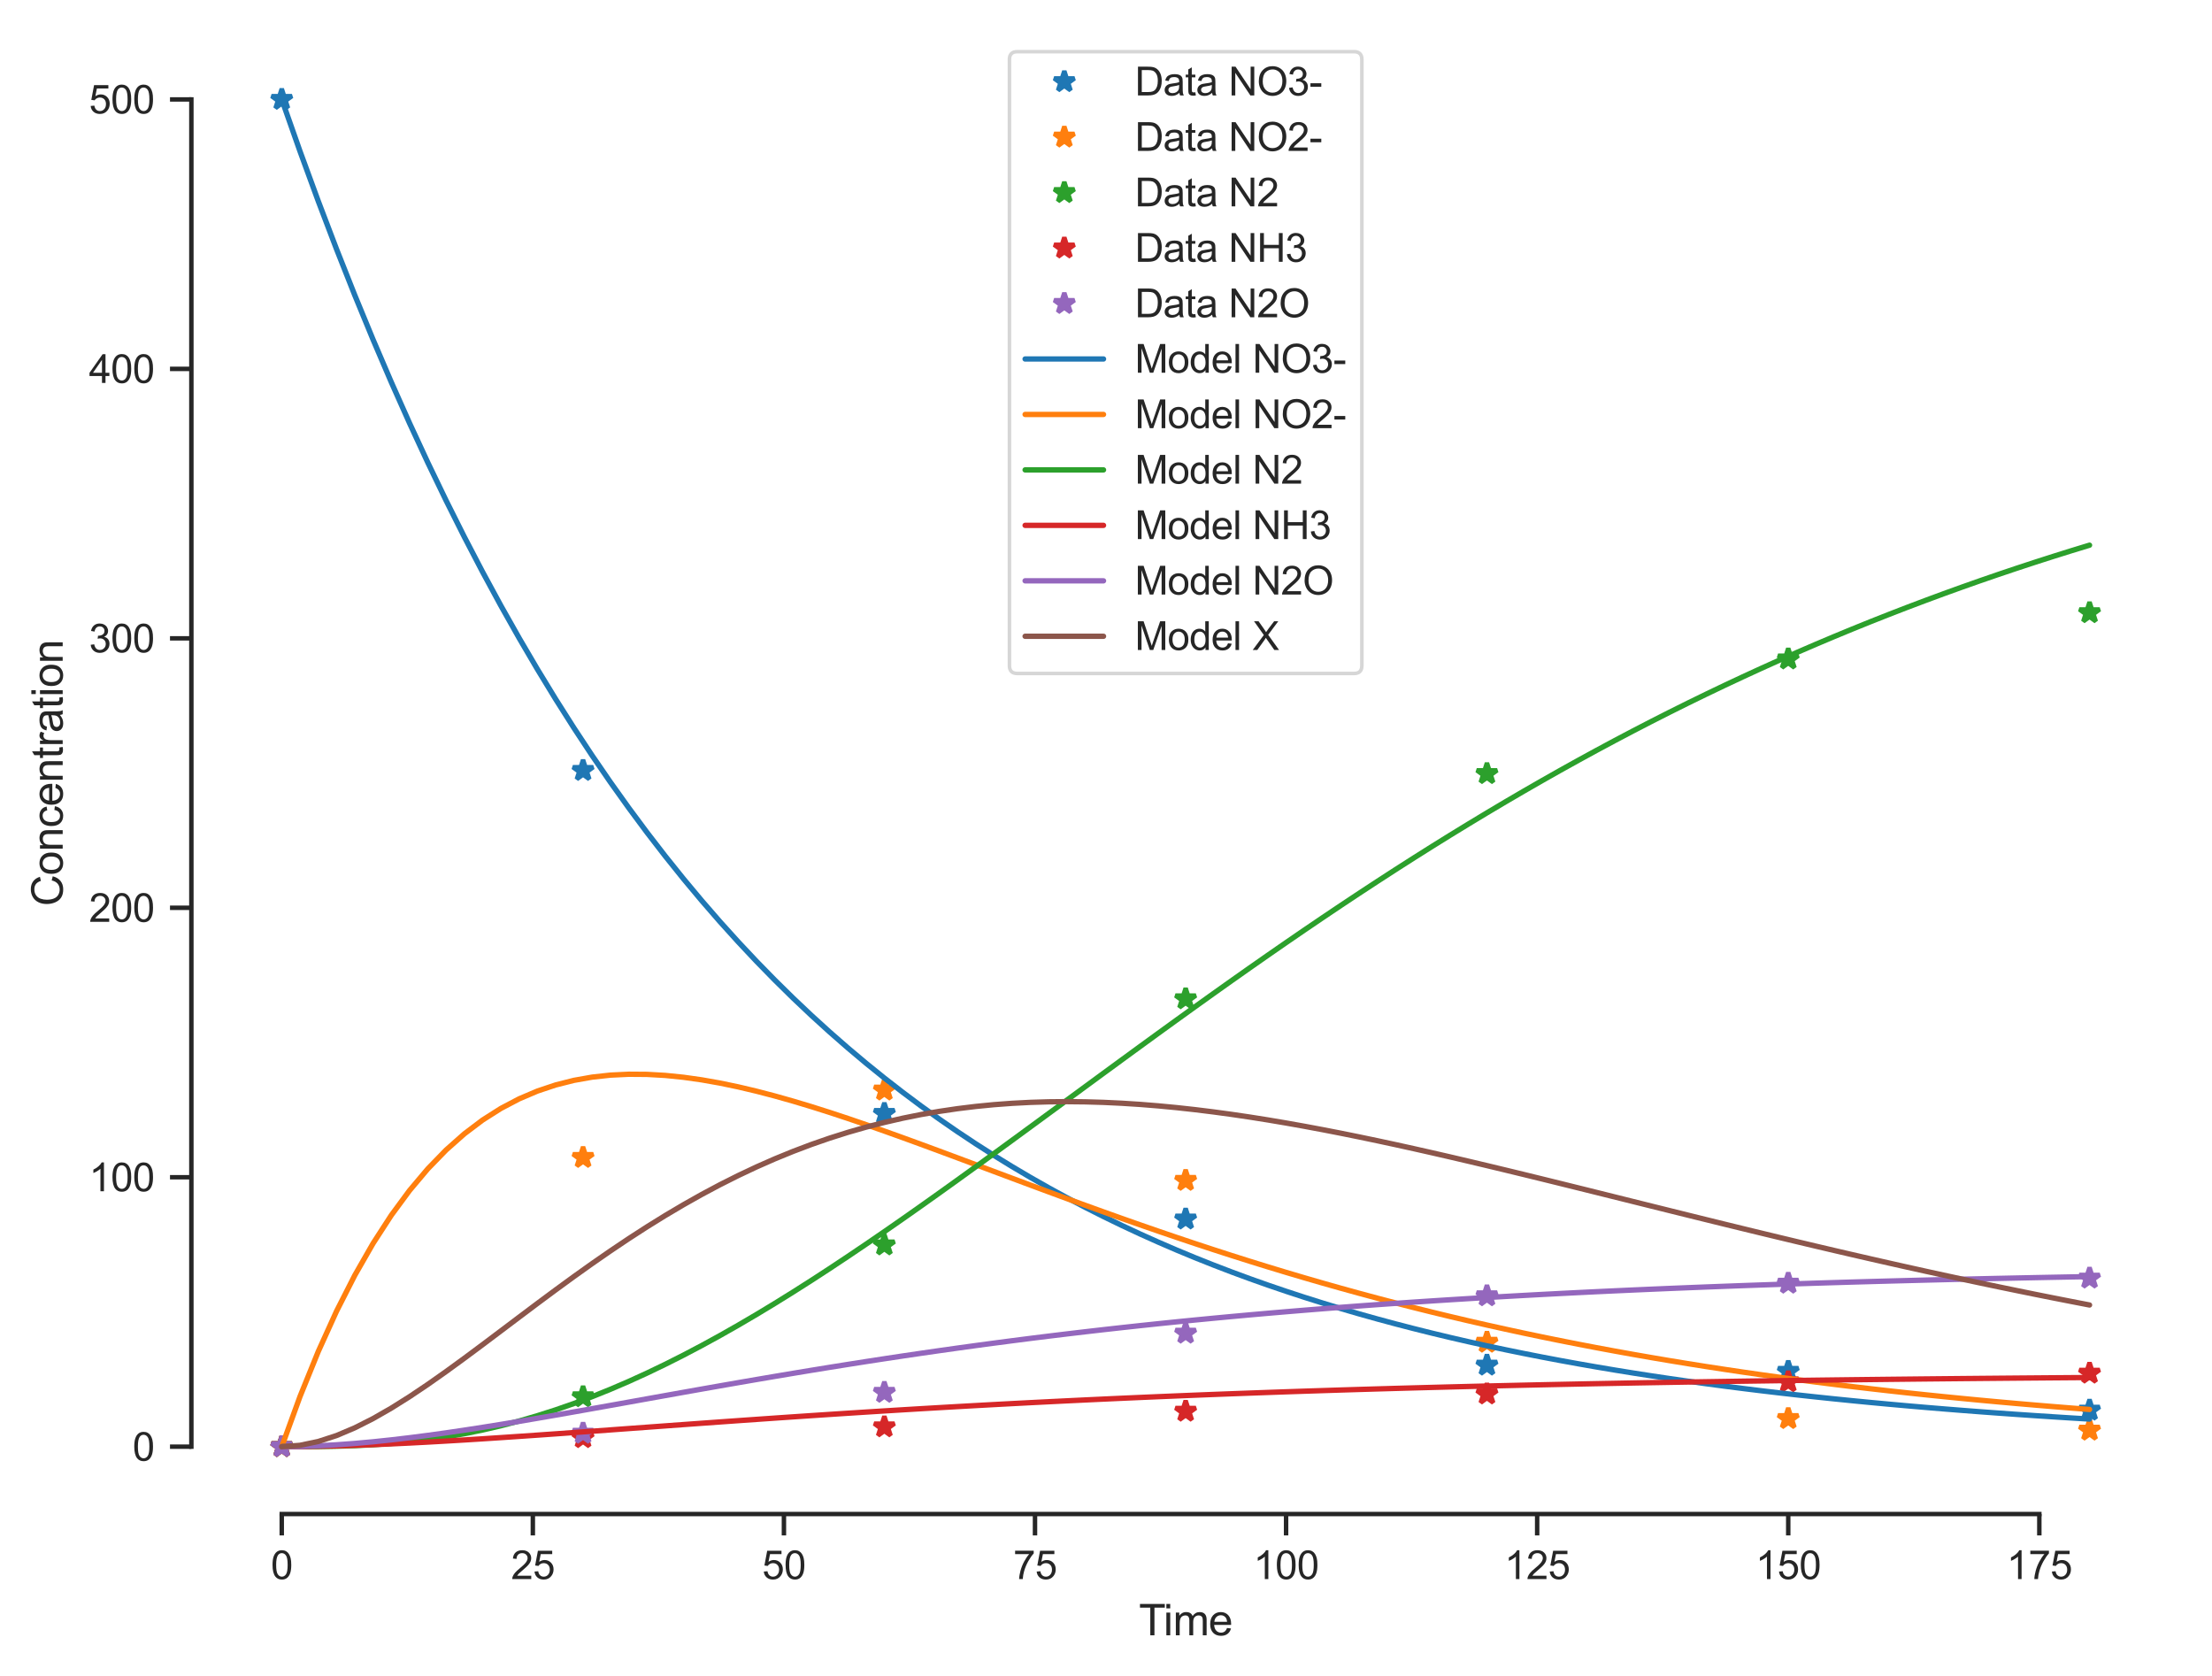 <?xml version="1.0" encoding="utf-8" standalone="no"?>
<!DOCTYPE svg PUBLIC "-//W3C//DTD SVG 1.1//EN"
  "http://www.w3.org/Graphics/SVG/1.1/DTD/svg11.dtd">
<svg xmlns:xlink="http://www.w3.org/1999/xlink" width="496.56pt" height="376.167pt" viewBox="0 0 496.56 376.167" xmlns="http://www.w3.org/2000/svg" version="1.1">
 <defs>
  <style type="text/css">*{stroke-linejoin: round; stroke-linecap: butt}</style>
 </defs>
 <g id="figure_1">
  <g id="patch_1">
   <path d="M 0 376.167 
L 496.56 376.167 
L 496.56 0 
L 0 0 
z
" style="fill: #ffffff"/>
  </g>
  <g id="axes_1">
   <g id="patch_2">
    <path d="M 42.96 339.84 
L 489.36 339.84 
L 489.36 7.2 
L 42.96 7.2 
z
" style="fill: #ffffff"/>
   </g>
   <g id="matplotlib.axis_1">
    <g id="xtick_1">
     <g id="line2d_1">
      <defs>
       <path id="m1822053952" d="M 0 0 
L 0 4.8 
" style="stroke: #262626"/>
      </defs>
      <g>
       <use xlink:href="#m1822053952" x="63.251" y="339.84" style="fill: #262626; stroke: #262626"/>
      </g>
     </g>
     <g id="text_1">
      <!-- 0 -->
      <g style="fill: #262626" transform="translate(60.804 354.439) scale(0.088 -0.088)">
       <defs>
        <path id="ArialMT-30" d="M 266 2259 
Q 266 3072 433 3567 
Q 600 4063 929 4331 
Q 1259 4600 1759 4600 
Q 2128 4600 2406 4451 
Q 2684 4303 2865 4023 
Q 3047 3744 3150 3342 
Q 3253 2941 3253 2259 
Q 3253 1453 3087 958 
Q 2922 463 2592 192 
Q 2263 -78 1759 -78 
Q 1097 -78 719 397 
Q 266 969 266 2259 
z
M 844 2259 
Q 844 1131 1108 757 
Q 1372 384 1759 384 
Q 2147 384 2411 759 
Q 2675 1134 2675 2259 
Q 2675 3391 2411 3762 
Q 2147 4134 1753 4134 
Q 1366 4134 1134 3806 
Q 844 3388 844 2259 
z
" transform="scale(0.016)"/>
       </defs>
       <use xlink:href="#ArialMT-30"/>
      </g>
     </g>
    </g>
    <g id="xtick_2">
     <g id="line2d_2">
      <g>
       <use xlink:href="#m1822053952" x="119.615" y="339.84" style="fill: #262626; stroke: #262626"/>
      </g>
     </g>
     <g id="text_2">
      <!-- 25 -->
      <g style="fill: #262626" transform="translate(114.721 354.439) scale(0.088 -0.088)">
       <defs>
        <path id="ArialMT-32" d="M 3222 541 
L 3222 0 
L 194 0 
Q 188 203 259 391 
Q 375 700 629 1000 
Q 884 1300 1366 1694 
Q 2113 2306 2375 2664 
Q 2638 3022 2638 3341 
Q 2638 3675 2398 3904 
Q 2159 4134 1775 4134 
Q 1369 4134 1125 3890 
Q 881 3647 878 3216 
L 300 3275 
Q 359 3922 746 4261 
Q 1134 4600 1788 4600 
Q 2447 4600 2831 4234 
Q 3216 3869 3216 3328 
Q 3216 3053 3103 2787 
Q 2991 2522 2730 2228 
Q 2469 1934 1863 1422 
Q 1356 997 1212 845 
Q 1069 694 975 541 
L 3222 541 
z
" transform="scale(0.016)"/>
        <path id="ArialMT-35" d="M 266 1200 
L 856 1250 
Q 922 819 1161 601 
Q 1400 384 1738 384 
Q 2144 384 2425 690 
Q 2706 997 2706 1503 
Q 2706 1984 2436 2262 
Q 2166 2541 1728 2541 
Q 1456 2541 1237 2417 
Q 1019 2294 894 2097 
L 366 2166 
L 809 4519 
L 3088 4519 
L 3088 3981 
L 1259 3981 
L 1013 2750 
Q 1425 3038 1878 3038 
Q 2478 3038 2890 2622 
Q 3303 2206 3303 1553 
Q 3303 931 2941 478 
Q 2500 -78 1738 -78 
Q 1113 -78 717 272 
Q 322 622 266 1200 
z
" transform="scale(0.016)"/>
       </defs>
       <use xlink:href="#ArialMT-32"/>
       <use xlink:href="#ArialMT-35" x="55.615"/>
      </g>
     </g>
    </g>
    <g id="xtick_3">
     <g id="line2d_3">
      <g>
       <use xlink:href="#m1822053952" x="175.979" y="339.84" style="fill: #262626; stroke: #262626"/>
      </g>
     </g>
     <g id="text_3">
      <!-- 50 -->
      <g style="fill: #262626" transform="translate(171.085 354.439) scale(0.088 -0.088)">
       <use xlink:href="#ArialMT-35"/>
       <use xlink:href="#ArialMT-30" x="55.615"/>
      </g>
     </g>
    </g>
    <g id="xtick_4">
     <g id="line2d_4">
      <g>
       <use xlink:href="#m1822053952" x="232.342" y="339.84" style="fill: #262626; stroke: #262626"/>
      </g>
     </g>
     <g id="text_4">
      <!-- 75 -->
      <g style="fill: #262626" transform="translate(227.449 354.439) scale(0.088 -0.088)">
       <defs>
        <path id="ArialMT-37" d="M 303 3981 
L 303 4522 
L 3269 4522 
L 3269 4084 
Q 2831 3619 2401 2847 
Q 1972 2075 1738 1259 
Q 1569 684 1522 0 
L 944 0 
Q 953 541 1156 1306 
Q 1359 2072 1739 2783 
Q 2119 3494 2547 3981 
L 303 3981 
z
" transform="scale(0.016)"/>
       </defs>
       <use xlink:href="#ArialMT-37"/>
       <use xlink:href="#ArialMT-35" x="55.615"/>
      </g>
     </g>
    </g>
    <g id="xtick_5">
     <g id="line2d_5">
      <g>
       <use xlink:href="#m1822053952" x="288.706" y="339.84" style="fill: #262626; stroke: #262626"/>
      </g>
     </g>
     <g id="text_5">
      <!-- 100 -->
      <g style="fill: #262626" transform="translate(281.365 354.439) scale(0.088 -0.088)">
       <defs>
        <path id="ArialMT-31" d="M 2384 0 
L 1822 0 
L 1822 3584 
Q 1619 3391 1289 3197 
Q 959 3003 697 2906 
L 697 3450 
Q 1169 3672 1522 3987 
Q 1875 4303 2022 4600 
L 2384 4600 
L 2384 0 
z
" transform="scale(0.016)"/>
       </defs>
       <use xlink:href="#ArialMT-31"/>
       <use xlink:href="#ArialMT-30" x="55.615"/>
       <use xlink:href="#ArialMT-30" x="111.23"/>
      </g>
     </g>
    </g>
    <g id="xtick_6">
     <g id="line2d_6">
      <g>
       <use xlink:href="#m1822053952" x="345.069" y="339.84" style="fill: #262626; stroke: #262626"/>
      </g>
     </g>
     <g id="text_6">
      <!-- 125 -->
      <g style="fill: #262626" transform="translate(337.729 354.439) scale(0.088 -0.088)">
       <use xlink:href="#ArialMT-31"/>
       <use xlink:href="#ArialMT-32" x="55.615"/>
       <use xlink:href="#ArialMT-35" x="111.23"/>
      </g>
     </g>
    </g>
    <g id="xtick_7">
     <g id="line2d_7">
      <g>
       <use xlink:href="#m1822053952" x="401.433" y="339.84" style="fill: #262626; stroke: #262626"/>
      </g>
     </g>
     <g id="text_7">
      <!-- 150 -->
      <g style="fill: #262626" transform="translate(394.093 354.439) scale(0.088 -0.088)">
       <use xlink:href="#ArialMT-31"/>
       <use xlink:href="#ArialMT-35" x="55.615"/>
       <use xlink:href="#ArialMT-30" x="111.23"/>
      </g>
     </g>
    </g>
    <g id="xtick_8">
     <g id="line2d_8">
      <g>
       <use xlink:href="#m1822053952" x="457.797" y="339.84" style="fill: #262626; stroke: #262626"/>
      </g>
     </g>
     <g id="text_8">
      <!-- 175 -->
      <g style="fill: #262626" transform="translate(450.456 354.439) scale(0.088 -0.088)">
       <use xlink:href="#ArialMT-31"/>
       <use xlink:href="#ArialMT-37" x="55.615"/>
       <use xlink:href="#ArialMT-35" x="111.23"/>
      </g>
     </g>
    </g>
    <g id="text_9">
     <!-- Time -->
     <g style="fill: #262626" transform="translate(255.675 367.059) scale(0.096 -0.096)">
      <defs>
       <path id="ArialMT-54" d="M 1659 0 
L 1659 4041 
L 150 4041 
L 150 4581 
L 3781 4581 
L 3781 4041 
L 2266 4041 
L 2266 0 
L 1659 0 
z
" transform="scale(0.016)"/>
       <path id="ArialMT-69" d="M 425 3934 
L 425 4581 
L 988 4581 
L 988 3934 
L 425 3934 
z
M 425 0 
L 425 3319 
L 988 3319 
L 988 0 
L 425 0 
z
" transform="scale(0.016)"/>
       <path id="ArialMT-6d" d="M 422 0 
L 422 3319 
L 925 3319 
L 925 2853 
Q 1081 3097 1340 3245 
Q 1600 3394 1931 3394 
Q 2300 3394 2536 3241 
Q 2772 3088 2869 2813 
Q 3263 3394 3894 3394 
Q 4388 3394 4653 3120 
Q 4919 2847 4919 2278 
L 4919 0 
L 4359 0 
L 4359 2091 
Q 4359 2428 4304 2576 
Q 4250 2725 4106 2815 
Q 3963 2906 3769 2906 
Q 3419 2906 3187 2673 
Q 2956 2441 2956 1928 
L 2956 0 
L 2394 0 
L 2394 2156 
Q 2394 2531 2256 2718 
Q 2119 2906 1806 2906 
Q 1569 2906 1367 2781 
Q 1166 2656 1075 2415 
Q 984 2175 984 1722 
L 984 0 
L 422 0 
z
" transform="scale(0.016)"/>
       <path id="ArialMT-65" d="M 2694 1069 
L 3275 997 
Q 3138 488 2766 206 
Q 2394 -75 1816 -75 
Q 1088 -75 661 373 
Q 234 822 234 1631 
Q 234 2469 665 2931 
Q 1097 3394 1784 3394 
Q 2450 3394 2872 2941 
Q 3294 2488 3294 1666 
Q 3294 1616 3291 1516 
L 816 1516 
Q 847 969 1125 678 
Q 1403 388 1819 388 
Q 2128 388 2347 550 
Q 2566 713 2694 1069 
z
M 847 1978 
L 2700 1978 
Q 2663 2397 2488 2606 
Q 2219 2931 1791 2931 
Q 1403 2931 1139 2672 
Q 875 2413 847 1978 
z
" transform="scale(0.016)"/>
      </defs>
      <use xlink:href="#ArialMT-54"/>
      <use xlink:href="#ArialMT-69" x="57.334"/>
      <use xlink:href="#ArialMT-6d" x="79.551"/>
      <use xlink:href="#ArialMT-65" x="162.852"/>
     </g>
    </g>
   </g>
   <g id="matplotlib.axis_2">
    <g id="ytick_1">
     <g id="line2d_9">
      <defs>
       <path id="m66665dffe7" d="M 0 0 
L -4.8 0 
" style="stroke: #262626"/>
      </defs>
      <g>
       <use xlink:href="#m66665dffe7" x="42.96" y="324.72" style="fill: #262626; stroke: #262626"/>
      </g>
     </g>
     <g id="text_10">
      <!-- 0 -->
      <g style="fill: #262626" transform="translate(29.767 327.869) scale(0.088 -0.088)">
       <use xlink:href="#ArialMT-30"/>
      </g>
     </g>
    </g>
    <g id="ytick_2">
     <g id="line2d_10">
      <g>
       <use xlink:href="#m66665dffe7" x="42.96" y="264.24" style="fill: #262626; stroke: #262626"/>
      </g>
     </g>
     <g id="text_11">
      <!-- 100 -->
      <g style="fill: #262626" transform="translate(19.98 267.389) scale(0.088 -0.088)">
       <use xlink:href="#ArialMT-31"/>
       <use xlink:href="#ArialMT-30" x="55.615"/>
       <use xlink:href="#ArialMT-30" x="111.23"/>
      </g>
     </g>
    </g>
    <g id="ytick_3">
     <g id="line2d_11">
      <g>
       <use xlink:href="#m66665dffe7" x="42.96" y="203.76" style="fill: #262626; stroke: #262626"/>
      </g>
     </g>
     <g id="text_12">
      <!-- 200 -->
      <g style="fill: #262626" transform="translate(19.98 206.909) scale(0.088 -0.088)">
       <use xlink:href="#ArialMT-32"/>
       <use xlink:href="#ArialMT-30" x="55.615"/>
       <use xlink:href="#ArialMT-30" x="111.23"/>
      </g>
     </g>
    </g>
    <g id="ytick_4">
     <g id="line2d_12">
      <g>
       <use xlink:href="#m66665dffe7" x="42.96" y="143.28" style="fill: #262626; stroke: #262626"/>
      </g>
     </g>
     <g id="text_13">
      <!-- 300 -->
      <g style="fill: #262626" transform="translate(19.98 146.429) scale(0.088 -0.088)">
       <defs>
        <path id="ArialMT-33" d="M 269 1209 
L 831 1284 
Q 928 806 1161 595 
Q 1394 384 1728 384 
Q 2125 384 2398 659 
Q 2672 934 2672 1341 
Q 2672 1728 2419 1979 
Q 2166 2231 1775 2231 
Q 1616 2231 1378 2169 
L 1441 2663 
Q 1497 2656 1531 2656 
Q 1891 2656 2178 2843 
Q 2466 3031 2466 3422 
Q 2466 3731 2256 3934 
Q 2047 4138 1716 4138 
Q 1388 4138 1169 3931 
Q 950 3725 888 3313 
L 325 3413 
Q 428 3978 793 4289 
Q 1159 4600 1703 4600 
Q 2078 4600 2393 4439 
Q 2709 4278 2876 4000 
Q 3044 3722 3044 3409 
Q 3044 3113 2884 2869 
Q 2725 2625 2413 2481 
Q 2819 2388 3044 2092 
Q 3269 1797 3269 1353 
Q 3269 753 2831 336 
Q 2394 -81 1725 -81 
Q 1122 -81 723 278 
Q 325 638 269 1209 
z
" transform="scale(0.016)"/>
       </defs>
       <use xlink:href="#ArialMT-33"/>
       <use xlink:href="#ArialMT-30" x="55.615"/>
       <use xlink:href="#ArialMT-30" x="111.23"/>
      </g>
     </g>
    </g>
    <g id="ytick_5">
     <g id="line2d_13">
      <g>
       <use xlink:href="#m66665dffe7" x="42.96" y="82.8" style="fill: #262626; stroke: #262626"/>
      </g>
     </g>
     <g id="text_14">
      <!-- 400 -->
      <g style="fill: #262626" transform="translate(19.98 85.949) scale(0.088 -0.088)">
       <defs>
        <path id="ArialMT-34" d="M 2069 0 
L 2069 1097 
L 81 1097 
L 81 1613 
L 2172 4581 
L 2631 4581 
L 2631 1613 
L 3250 1613 
L 3250 1097 
L 2631 1097 
L 2631 0 
L 2069 0 
z
M 2069 1613 
L 2069 3678 
L 634 1613 
L 2069 1613 
z
" transform="scale(0.016)"/>
       </defs>
       <use xlink:href="#ArialMT-34"/>
       <use xlink:href="#ArialMT-30" x="55.615"/>
       <use xlink:href="#ArialMT-30" x="111.23"/>
      </g>
     </g>
    </g>
    <g id="ytick_6">
     <g id="line2d_14">
      <g>
       <use xlink:href="#m66665dffe7" x="42.96" y="22.32" style="fill: #262626; stroke: #262626"/>
      </g>
     </g>
     <g id="text_15">
      <!-- 500 -->
      <g style="fill: #262626" transform="translate(19.98 25.469) scale(0.088 -0.088)">
       <use xlink:href="#ArialMT-35"/>
       <use xlink:href="#ArialMT-30" x="55.615"/>
       <use xlink:href="#ArialMT-30" x="111.23"/>
      </g>
     </g>
    </g>
    <g id="text_16">
     <!-- Concentration -->
     <g style="fill: #262626" transform="translate(14.072 203.403) rotate(-90) scale(0.096 -0.096)">
      <defs>
       <path id="ArialMT-43" d="M 3763 1606 
L 4369 1453 
Q 4178 706 3683 314 
Q 3188 -78 2472 -78 
Q 1731 -78 1267 223 
Q 803 525 561 1097 
Q 319 1669 319 2325 
Q 319 3041 592 3573 
Q 866 4106 1370 4382 
Q 1875 4659 2481 4659 
Q 3169 4659 3637 4309 
Q 4106 3959 4291 3325 
L 3694 3184 
Q 3534 3684 3231 3912 
Q 2928 4141 2469 4141 
Q 1941 4141 1586 3887 
Q 1231 3634 1087 3207 
Q 944 2781 944 2328 
Q 944 1744 1114 1308 
Q 1284 872 1643 656 
Q 2003 441 2422 441 
Q 2931 441 3284 734 
Q 3638 1028 3763 1606 
z
" transform="scale(0.016)"/>
       <path id="ArialMT-6f" d="M 213 1659 
Q 213 2581 725 3025 
Q 1153 3394 1769 3394 
Q 2453 3394 2887 2945 
Q 3322 2497 3322 1706 
Q 3322 1066 3130 698 
Q 2938 331 2570 128 
Q 2203 -75 1769 -75 
Q 1072 -75 642 372 
Q 213 819 213 1659 
z
M 791 1659 
Q 791 1022 1069 705 
Q 1347 388 1769 388 
Q 2188 388 2466 706 
Q 2744 1025 2744 1678 
Q 2744 2294 2464 2611 
Q 2184 2928 1769 2928 
Q 1347 2928 1069 2612 
Q 791 2297 791 1659 
z
" transform="scale(0.016)"/>
       <path id="ArialMT-6e" d="M 422 0 
L 422 3319 
L 928 3319 
L 928 2847 
Q 1294 3394 1984 3394 
Q 2284 3394 2536 3286 
Q 2788 3178 2913 3003 
Q 3038 2828 3088 2588 
Q 3119 2431 3119 2041 
L 3119 0 
L 2556 0 
L 2556 2019 
Q 2556 2363 2490 2533 
Q 2425 2703 2258 2804 
Q 2091 2906 1866 2906 
Q 1506 2906 1245 2678 
Q 984 2450 984 1813 
L 984 0 
L 422 0 
z
" transform="scale(0.016)"/>
       <path id="ArialMT-63" d="M 2588 1216 
L 3141 1144 
Q 3050 572 2676 248 
Q 2303 -75 1759 -75 
Q 1078 -75 664 370 
Q 250 816 250 1647 
Q 250 2184 428 2587 
Q 606 2991 970 3192 
Q 1334 3394 1763 3394 
Q 2303 3394 2647 3120 
Q 2991 2847 3088 2344 
L 2541 2259 
Q 2463 2594 2264 2762 
Q 2066 2931 1784 2931 
Q 1359 2931 1093 2626 
Q 828 2322 828 1663 
Q 828 994 1084 691 
Q 1341 388 1753 388 
Q 2084 388 2306 591 
Q 2528 794 2588 1216 
z
" transform="scale(0.016)"/>
       <path id="ArialMT-74" d="M 1650 503 
L 1731 6 
Q 1494 -44 1306 -44 
Q 1000 -44 831 53 
Q 663 150 594 308 
Q 525 466 525 972 
L 525 2881 
L 113 2881 
L 113 3319 
L 525 3319 
L 525 4141 
L 1084 4478 
L 1084 3319 
L 1650 3319 
L 1650 2881 
L 1084 2881 
L 1084 941 
Q 1084 700 1114 631 
Q 1144 563 1211 522 
Q 1278 481 1403 481 
Q 1497 481 1650 503 
z
" transform="scale(0.016)"/>
       <path id="ArialMT-72" d="M 416 0 
L 416 3319 
L 922 3319 
L 922 2816 
Q 1116 3169 1280 3281 
Q 1444 3394 1641 3394 
Q 1925 3394 2219 3213 
L 2025 2691 
Q 1819 2813 1613 2813 
Q 1428 2813 1281 2702 
Q 1134 2591 1072 2394 
Q 978 2094 978 1738 
L 978 0 
L 416 0 
z
" transform="scale(0.016)"/>
       <path id="ArialMT-61" d="M 2588 409 
Q 2275 144 1986 34 
Q 1697 -75 1366 -75 
Q 819 -75 525 192 
Q 231 459 231 875 
Q 231 1119 342 1320 
Q 453 1522 633 1644 
Q 813 1766 1038 1828 
Q 1203 1872 1538 1913 
Q 2219 1994 2541 2106 
Q 2544 2222 2544 2253 
Q 2544 2597 2384 2738 
Q 2169 2928 1744 2928 
Q 1347 2928 1158 2789 
Q 969 2650 878 2297 
L 328 2372 
Q 403 2725 575 2942 
Q 747 3159 1072 3276 
Q 1397 3394 1825 3394 
Q 2250 3394 2515 3294 
Q 2781 3194 2906 3042 
Q 3031 2891 3081 2659 
Q 3109 2516 3109 2141 
L 3109 1391 
Q 3109 606 3145 398 
Q 3181 191 3288 0 
L 2700 0 
Q 2613 175 2588 409 
z
M 2541 1666 
Q 2234 1541 1622 1453 
Q 1275 1403 1131 1340 
Q 988 1278 909 1158 
Q 831 1038 831 891 
Q 831 666 1001 516 
Q 1172 366 1500 366 
Q 1825 366 2078 508 
Q 2331 650 2450 897 
Q 2541 1088 2541 1459 
L 2541 1666 
z
" transform="scale(0.016)"/>
      </defs>
      <use xlink:href="#ArialMT-43"/>
      <use xlink:href="#ArialMT-6f" x="72.217"/>
      <use xlink:href="#ArialMT-6e" x="127.832"/>
      <use xlink:href="#ArialMT-63" x="183.447"/>
      <use xlink:href="#ArialMT-65" x="233.447"/>
      <use xlink:href="#ArialMT-6e" x="289.062"/>
      <use xlink:href="#ArialMT-74" x="344.678"/>
      <use xlink:href="#ArialMT-72" x="372.461"/>
      <use xlink:href="#ArialMT-61" x="405.762"/>
      <use xlink:href="#ArialMT-74" x="461.377"/>
      <use xlink:href="#ArialMT-69" x="489.16"/>
      <use xlink:href="#ArialMT-6f" x="511.377"/>
      <use xlink:href="#ArialMT-6e" x="566.992"/>
     </g>
    </g>
   </g>
   <g id="line2d_15">
    <defs>
     <path id="m6e5e89b5e1" d="M 0 -2.4 
L -0.539 -0.742 
L -2.283 -0.742 
L -0.872 0.283 
L -1.411 1.942 
L -0 0.917 
L 1.411 1.942 
L 0.872 0.283 
L 2.283 -0.742 
L 0.539 -0.742 
z
" style="stroke: #1f77b4; stroke-linejoin: bevel"/>
    </defs>
    <g clip-path="url(#p80d7da6c2f)">
     <use xlink:href="#m6e5e89b5e1" x="63.251" y="22.32" style="fill: #1f77b4; stroke: #1f77b4; stroke-linejoin: bevel"/>
     <use xlink:href="#m6e5e89b5e1" x="130.888" y="172.945" style="fill: #1f77b4; stroke: #1f77b4; stroke-linejoin: bevel"/>
     <use xlink:href="#m6e5e89b5e1" x="198.524" y="249.93" style="fill: #1f77b4; stroke: #1f77b4; stroke-linejoin: bevel"/>
     <use xlink:href="#m6e5e89b5e1" x="266.16" y="273.633" style="fill: #1f77b4; stroke: #1f77b4; stroke-linejoin: bevel"/>
     <use xlink:href="#m6e5e89b5e1" x="333.797" y="306.431" style="fill: #1f77b4; stroke: #1f77b4; stroke-linejoin: bevel"/>
     <use xlink:href="#m6e5e89b5e1" x="401.433" y="307.822" style="fill: #1f77b4; stroke: #1f77b4; stroke-linejoin: bevel"/>
     <use xlink:href="#m6e5e89b5e1" x="469.069" y="316.531" style="fill: #1f77b4; stroke: #1f77b4; stroke-linejoin: bevel"/>
    </g>
   </g>
   <g id="line2d_16">
    <defs>
     <path id="m2d96358856" d="M 0 -2.4 
L -0.539 -0.742 
L -2.283 -0.742 
L -0.872 0.283 
L -1.411 1.942 
L -0 0.917 
L 1.411 1.942 
L 0.872 0.283 
L 2.283 -0.742 
L 0.539 -0.742 
z
" style="stroke: #ff7f0e; stroke-linejoin: bevel"/>
    </defs>
    <g clip-path="url(#p80d7da6c2f)">
     <use xlink:href="#m2d96358856" x="63.251" y="324.72" style="fill: #ff7f0e; stroke: #ff7f0e; stroke-linejoin: bevel"/>
     <use xlink:href="#m2d96358856" x="130.888" y="259.813" style="fill: #ff7f0e; stroke: #ff7f0e; stroke-linejoin: bevel"/>
     <use xlink:href="#m2d96358856" x="198.524" y="244.687" style="fill: #ff7f0e; stroke: #ff7f0e; stroke-linejoin: bevel"/>
     <use xlink:href="#m2d96358856" x="266.16" y="264.96" style="fill: #ff7f0e; stroke: #ff7f0e; stroke-linejoin: bevel"/>
     <use xlink:href="#m2d96358856" x="333.797" y="301.29" style="fill: #ff7f0e; stroke: #ff7f0e; stroke-linejoin: bevel"/>
     <use xlink:href="#m2d96358856" x="401.433" y="318.418" style="fill: #ff7f0e; stroke: #ff7f0e; stroke-linejoin: bevel"/>
     <use xlink:href="#m2d96358856" x="469.069" y="321.025" style="fill: #ff7f0e; stroke: #ff7f0e; stroke-linejoin: bevel"/>
    </g>
   </g>
   <g id="line2d_17">
    <defs>
     <path id="m1c4b637f2a" d="M 0 -2.4 
L -0.539 -0.742 
L -2.283 -0.742 
L -0.872 0.283 
L -1.411 1.942 
L -0 0.917 
L 1.411 1.942 
L 0.872 0.283 
L 2.283 -0.742 
L 0.539 -0.742 
z
" style="stroke: #2ca02c; stroke-linejoin: bevel"/>
    </defs>
    <g clip-path="url(#p80d7da6c2f)">
     <use xlink:href="#m1c4b637f2a" x="63.251" y="324.72" style="fill: #2ca02c; stroke: #2ca02c; stroke-linejoin: bevel"/>
     <use xlink:href="#m1c4b637f2a" x="130.888" y="313.525" style="fill: #2ca02c; stroke: #2ca02c; stroke-linejoin: bevel"/>
     <use xlink:href="#m1c4b637f2a" x="198.524" y="279.451" style="fill: #2ca02c; stroke: #2ca02c; stroke-linejoin: bevel"/>
     <use xlink:href="#m1c4b637f2a" x="266.16" y="224.208" style="fill: #2ca02c; stroke: #2ca02c; stroke-linejoin: bevel"/>
     <use xlink:href="#m1c4b637f2a" x="333.797" y="173.653" style="fill: #2ca02c; stroke: #2ca02c; stroke-linejoin: bevel"/>
     <use xlink:href="#m1c4b637f2a" x="401.433" y="147.925" style="fill: #2ca02c; stroke: #2ca02c; stroke-linejoin: bevel"/>
     <use xlink:href="#m1c4b637f2a" x="469.069" y="137.534" style="fill: #2ca02c; stroke: #2ca02c; stroke-linejoin: bevel"/>
    </g>
   </g>
   <g id="line2d_18">
    <defs>
     <path id="m505d22b099" d="M 0 -2.4 
L -0.539 -0.742 
L -2.283 -0.742 
L -0.872 0.283 
L -1.411 1.942 
L -0 0.917 
L 1.411 1.942 
L 0.872 0.283 
L 2.283 -0.742 
L 0.539 -0.742 
z
" style="stroke: #d62728; stroke-linejoin: bevel"/>
    </defs>
    <g clip-path="url(#p80d7da6c2f)">
     <use xlink:href="#m505d22b099" x="63.251" y="324.72" style="fill: #d62728; stroke: #d62728; stroke-linejoin: bevel"/>
     <use xlink:href="#m505d22b099" x="130.888" y="322.706" style="fill: #d62728; stroke: #d62728; stroke-linejoin: bevel"/>
     <use xlink:href="#m505d22b099" x="198.524" y="320.281" style="fill: #d62728; stroke: #d62728; stroke-linejoin: bevel"/>
     <use xlink:href="#m505d22b099" x="266.16" y="316.773" style="fill: #d62728; stroke: #d62728; stroke-linejoin: bevel"/>
     <use xlink:href="#m505d22b099" x="333.797" y="312.902" style="fill: #d62728; stroke: #d62728; stroke-linejoin: bevel"/>
     <use xlink:href="#m505d22b099" x="401.433" y="310.162" style="fill: #d62728; stroke: #d62728; stroke-linejoin: bevel"/>
     <use xlink:href="#m505d22b099" x="469.069" y="308.233" style="fill: #d62728; stroke: #d62728; stroke-linejoin: bevel"/>
    </g>
   </g>
   <g id="line2d_19">
    <defs>
     <path id="m16a6261b0a" d="M 0 -2.4 
L -0.539 -0.742 
L -2.283 -0.742 
L -0.872 0.283 
L -1.411 1.942 
L -0 0.917 
L 1.411 1.942 
L 0.872 0.283 
L 2.283 -0.742 
L 0.539 -0.742 
z
" style="stroke: #9467bd; stroke-linejoin: bevel"/>
    </defs>
    <g clip-path="url(#p80d7da6c2f)">
     <use xlink:href="#m16a6261b0a" x="63.251" y="324.72" style="fill: #9467bd; stroke: #9467bd; stroke-linejoin: bevel"/>
     <use xlink:href="#m16a6261b0a" x="130.888" y="321.708" style="fill: #9467bd; stroke: #9467bd; stroke-linejoin: bevel"/>
     <use xlink:href="#m16a6261b0a" x="198.524" y="312.539" style="fill: #9467bd; stroke: #9467bd; stroke-linejoin: bevel"/>
     <use xlink:href="#m16a6261b0a" x="266.16" y="299.258" style="fill: #9467bd; stroke: #9467bd; stroke-linejoin: bevel"/>
     <use xlink:href="#m16a6261b0a" x="333.797" y="290.863" style="fill: #9467bd; stroke: #9467bd; stroke-linejoin: bevel"/>
     <use xlink:href="#m16a6261b0a" x="401.433" y="288.039" style="fill: #9467bd; stroke: #9467bd; stroke-linejoin: bevel"/>
     <use xlink:href="#m16a6261b0a" x="469.069" y="286.896" style="fill: #9467bd; stroke: #9467bd; stroke-linejoin: bevel"/>
    </g>
   </g>
   <g id="line2d_20">
    <path d="M 63.251 22.32 
L 67.35 33.965 
L 71.45 45.162 
L 75.549 55.928 
L 79.648 66.279 
L 83.747 76.232 
L 87.846 85.801 
L 91.945 95.002 
L 96.045 103.848 
L 100.144 112.354 
L 104.243 120.532 
L 108.342 128.396 
L 112.441 135.956 
L 116.541 143.225 
L 120.64 150.215 
L 124.739 156.935 
L 128.838 163.396 
L 132.937 169.609 
L 137.036 175.582 
L 141.136 181.325 
L 145.235 186.848 
L 149.334 192.157 
L 153.433 197.262 
L 157.532 202.17 
L 161.631 206.89 
L 165.731 211.427 
L 169.83 215.79 
L 173.929 219.985 
L 178.028 224.019 
L 182.127 227.897 
L 186.226 231.625 
L 190.326 235.21 
L 194.425 238.657 
L 198.524 241.972 
L 202.623 245.158 
L 206.722 248.222 
L 210.822 251.168 
L 214.921 254.001 
L 219.02 256.724 
L 223.119 259.343 
L 227.218 261.86 
L 231.317 264.281 
L 235.417 266.608 
L 239.516 268.846 
L 243.615 270.998 
L 247.714 273.067 
L 251.813 275.056 
L 255.912 276.969 
L 260.012 278.807 
L 264.111 280.576 
L 268.21 282.276 
L 272.309 283.91 
L 276.408 285.482 
L 280.507 286.993 
L 284.607 288.446 
L 288.706 289.843 
L 292.805 291.186 
L 296.904 292.477 
L 301.003 293.719 
L 305.103 294.913 
L 309.202 296.06 
L 313.301 297.164 
L 317.4 298.225 
L 321.499 299.246 
L 325.598 300.227 
L 329.698 301.17 
L 333.797 302.077 
L 337.896 302.949 
L 341.995 303.787 
L 346.094 304.593 
L 350.193 305.368 
L 354.293 306.114 
L 358.392 306.83 
L 362.491 307.519 
L 366.59 308.182 
L 370.689 308.818 
L 374.788 309.431 
L 378.888 310.02 
L 382.987 310.586 
L 387.086 311.13 
L 391.185 311.653 
L 395.284 312.157 
L 399.384 312.64 
L 403.483 313.106 
L 407.582 313.553 
L 411.681 313.983 
L 415.78 314.396 
L 419.879 314.794 
L 423.979 315.176 
L 428.078 315.544 
L 432.177 315.897 
L 436.276 316.237 
L 440.375 316.564 
L 444.474 316.878 
L 448.574 317.18 
L 452.673 317.47 
L 456.772 317.749 
L 460.871 318.018 
L 464.97 318.276 
L 469.069 318.524 
" clip-path="url(#p80d7da6c2f)" style="fill: none; stroke: #1f77b4; stroke-width: 1.2; stroke-linecap: round"/>
   </g>
   <g id="line2d_21">
    <path d="M 63.251 324.72 
L 67.35 313.455 
L 71.45 303.348 
L 75.549 294.308 
L 79.648 286.249 
L 83.747 279.094 
L 87.846 272.769 
L 91.945 267.207 
L 96.045 262.345 
L 100.144 258.126 
L 104.243 254.494 
L 108.342 251.4 
L 112.441 248.798 
L 116.541 246.644 
L 120.64 244.9 
L 124.739 243.529 
L 128.838 242.495 
L 132.937 241.769 
L 137.036 241.321 
L 141.136 241.124 
L 145.235 241.154 
L 149.334 241.388 
L 153.433 241.804 
L 157.532 242.384 
L 161.631 243.109 
L 165.731 243.964 
L 169.83 244.933 
L 173.929 246.002 
L 178.028 247.158 
L 182.127 248.391 
L 186.226 249.688 
L 190.326 251.042 
L 194.425 252.441 
L 198.524 253.88 
L 202.623 255.349 
L 206.722 256.843 
L 210.822 258.355 
L 214.921 259.879 
L 219.02 261.411 
L 223.119 262.946 
L 227.218 264.48 
L 231.317 266.009 
L 235.417 267.53 
L 239.516 269.04 
L 243.615 270.536 
L 247.714 272.017 
L 251.813 273.479 
L 255.912 274.921 
L 260.012 276.342 
L 264.111 277.741 
L 268.21 279.115 
L 272.309 280.464 
L 276.408 281.787 
L 280.507 283.084 
L 284.607 284.354 
L 288.706 285.597 
L 292.805 286.811 
L 296.904 287.998 
L 301.003 289.156 
L 305.103 290.287 
L 309.202 291.389 
L 313.301 292.463 
L 317.4 293.509 
L 321.499 294.528 
L 325.598 295.519 
L 329.698 296.483 
L 333.797 297.42 
L 337.896 298.33 
L 341.995 299.215 
L 346.094 300.074 
L 350.193 300.908 
L 354.293 301.717 
L 358.392 302.502 
L 362.491 303.263 
L 366.59 304.001 
L 370.689 304.716 
L 374.788 305.409 
L 378.888 306.081 
L 382.987 306.731 
L 387.086 307.36 
L 391.185 307.969 
L 395.284 308.559 
L 399.384 309.129 
L 403.483 309.681 
L 407.582 310.215 
L 411.681 310.731 
L 415.78 311.23 
L 419.879 311.712 
L 423.979 312.178 
L 428.078 312.628 
L 432.177 313.063 
L 436.276 313.484 
L 440.375 313.89 
L 444.474 314.282 
L 448.574 314.66 
L 452.673 315.026 
L 456.772 315.379 
L 460.871 315.719 
L 464.97 316.048 
L 469.069 316.365 
" clip-path="url(#p80d7da6c2f)" style="fill: none; stroke: #ff7f0e; stroke-width: 1.2; stroke-linecap: round"/>
   </g>
   <g id="line2d_22">
    <path d="M 63.251 324.72 
L 67.35 324.716 
L 71.45 324.689 
L 75.549 324.619 
L 79.648 324.49 
L 83.747 324.286 
L 87.846 323.996 
L 91.945 323.61 
L 96.045 323.12 
L 100.144 322.521 
L 104.243 321.807 
L 108.342 320.976 
L 112.441 320.026 
L 116.541 318.956 
L 120.64 317.765 
L 124.739 316.456 
L 128.838 315.029 
L 132.937 313.488 
L 137.036 311.834 
L 141.136 310.072 
L 145.235 308.205 
L 149.334 306.236 
L 153.433 304.172 
L 157.532 302.015 
L 161.631 299.771 
L 165.731 297.444 
L 169.83 295.04 
L 173.929 292.563 
L 178.028 290.018 
L 182.127 287.411 
L 186.226 284.745 
L 190.326 282.027 
L 194.425 279.261 
L 198.524 276.452 
L 202.623 273.603 
L 206.722 270.72 
L 210.822 267.808 
L 214.921 264.87 
L 219.02 261.91 
L 223.119 258.933 
L 227.218 255.942 
L 231.317 252.941 
L 235.417 249.933 
L 239.516 246.923 
L 243.615 243.912 
L 247.714 240.905 
L 251.813 237.904 
L 255.912 234.911 
L 260.012 231.93 
L 264.111 228.964 
L 268.21 226.013 
L 272.309 223.081 
L 276.408 220.17 
L 280.507 217.281 
L 284.607 214.417 
L 288.706 211.579 
L 292.805 208.768 
L 296.904 205.987 
L 301.003 203.236 
L 305.103 200.516 
L 309.202 197.83 
L 313.301 195.177 
L 317.4 192.559 
L 321.499 189.976 
L 325.598 187.43 
L 329.698 184.921 
L 333.797 182.449 
L 337.896 180.015 
L 341.995 177.62 
L 346.094 175.263 
L 350.193 172.945 
L 354.293 170.667 
L 358.392 168.429 
L 362.491 166.23 
L 366.59 164.07 
L 370.689 161.95 
L 374.788 159.87 
L 378.888 157.83 
L 382.987 155.829 
L 387.086 153.867 
L 391.185 151.944 
L 395.284 150.06 
L 399.384 148.214 
L 403.483 146.407 
L 407.582 144.638 
L 411.681 142.906 
L 415.78 141.212 
L 419.879 139.554 
L 423.979 137.933 
L 428.078 136.348 
L 432.177 134.798 
L 436.276 133.283 
L 440.375 131.803 
L 444.474 130.357 
L 448.574 128.945 
L 452.673 127.566 
L 456.772 126.219 
L 460.871 124.905 
L 464.97 123.622 
L 469.069 122.37 
" clip-path="url(#p80d7da6c2f)" style="fill: none; stroke: #2ca02c; stroke-width: 1.2; stroke-linecap: round"/>
   </g>
   <g id="line2d_23">
    <path d="M 63.251 324.72 
L 67.35 324.699 
L 71.45 324.641 
L 75.549 324.548 
L 79.648 324.424 
L 83.747 324.273 
L 87.846 324.098 
L 91.945 323.902 
L 96.045 323.687 
L 100.144 323.456 
L 104.243 323.211 
L 108.342 322.954 
L 112.441 322.686 
L 116.541 322.41 
L 120.64 322.128 
L 124.739 321.839 
L 128.838 321.546 
L 132.937 321.251 
L 137.036 320.953 
L 141.136 320.653 
L 145.235 320.354 
L 149.334 320.055 
L 153.433 319.757 
L 157.532 319.461 
L 161.631 319.168 
L 165.731 318.877 
L 169.83 318.59 
L 173.929 318.306 
L 178.028 318.026 
L 182.127 317.75 
L 186.226 317.479 
L 190.326 317.213 
L 194.425 316.952 
L 198.524 316.695 
L 202.623 316.444 
L 206.722 316.198 
L 210.822 315.958 
L 214.921 315.723 
L 219.02 315.494 
L 223.119 315.27 
L 227.218 315.051 
L 231.317 314.838 
L 235.417 314.631 
L 239.516 314.429 
L 243.615 314.232 
L 247.714 314.04 
L 251.813 313.854 
L 255.912 313.673 
L 260.012 313.498 
L 264.111 313.327 
L 268.21 313.161 
L 272.309 313 
L 276.408 312.844 
L 280.507 312.693 
L 284.607 312.546 
L 288.706 312.403 
L 292.805 312.266 
L 296.904 312.132 
L 301.003 312.002 
L 305.103 311.877 
L 309.202 311.756 
L 313.301 311.638 
L 317.4 311.525 
L 321.499 311.415 
L 325.598 311.308 
L 329.698 311.206 
L 333.797 311.106 
L 337.896 311.01 
L 341.995 310.917 
L 346.094 310.827 
L 350.193 310.741 
L 354.293 310.657 
L 358.392 310.576 
L 362.491 310.498 
L 366.59 310.422 
L 370.689 310.349 
L 374.788 310.279 
L 378.888 310.211 
L 382.987 310.145 
L 387.086 310.082 
L 391.185 310.021 
L 395.284 309.962 
L 399.384 309.905 
L 403.483 309.85 
L 407.582 309.797 
L 411.681 309.746 
L 415.78 309.697 
L 419.879 309.65 
L 423.979 309.604 
L 428.078 309.56 
L 432.177 309.517 
L 436.276 309.476 
L 440.375 309.437 
L 444.474 309.399 
L 448.574 309.362 
L 452.673 309.327 
L 456.772 309.293 
L 460.871 309.26 
L 464.97 309.228 
L 469.069 309.198 
" clip-path="url(#p80d7da6c2f)" style="fill: none; stroke: #d62728; stroke-width: 1.2; stroke-linecap: round"/>
   </g>
   <g id="line2d_24">
    <path d="M 63.251 324.72 
L 67.35 324.67 
L 71.45 324.525 
L 75.549 324.296 
L 79.648 323.992 
L 83.747 323.621 
L 87.846 323.191 
L 91.945 322.708 
L 96.045 322.18 
L 100.144 321.611 
L 104.243 321.008 
L 108.342 320.376 
L 112.441 319.718 
L 116.541 319.04 
L 120.64 318.344 
L 124.739 317.635 
L 128.838 316.915 
L 132.937 316.187 
L 137.036 315.454 
L 141.136 314.719 
L 145.235 313.982 
L 149.334 313.247 
L 153.433 312.515 
L 157.532 311.787 
L 161.631 311.065 
L 165.731 310.35 
L 169.83 309.643 
L 173.929 308.945 
L 178.028 308.256 
L 182.127 307.578 
L 186.226 306.912 
L 190.326 306.257 
L 194.425 305.614 
L 198.524 304.984 
L 202.623 304.366 
L 206.722 303.762 
L 210.822 303.171 
L 214.921 302.593 
L 219.02 302.028 
L 223.119 301.478 
L 227.218 300.94 
L 231.317 300.416 
L 235.417 299.906 
L 239.516 299.409 
L 243.615 298.925 
L 247.714 298.454 
L 251.813 297.997 
L 255.912 297.552 
L 260.012 297.119 
L 264.111 296.699 
L 268.21 296.292 
L 272.309 295.896 
L 276.408 295.512 
L 280.507 295.139 
L 284.607 294.778 
L 288.706 294.428 
L 292.805 294.089 
L 296.904 293.76 
L 301.003 293.442 
L 305.103 293.134 
L 309.202 292.835 
L 313.301 292.547 
L 317.4 292.267 
L 321.499 291.997 
L 325.598 291.735 
L 329.698 291.482 
L 333.797 291.238 
L 337.896 291.001 
L 341.995 290.773 
L 346.094 290.552 
L 350.193 290.339 
L 354.293 290.132 
L 358.392 289.933 
L 362.491 289.741 
L 366.59 289.555 
L 370.689 289.376 
L 374.788 289.203 
L 378.888 289.036 
L 382.987 288.874 
L 387.086 288.719 
L 391.185 288.568 
L 395.284 288.424 
L 399.384 288.284 
L 403.483 288.149 
L 407.582 288.019 
L 411.681 287.893 
L 415.78 287.772 
L 419.879 287.656 
L 423.979 287.543 
L 428.078 287.435 
L 432.177 287.33 
L 436.276 287.229 
L 440.375 287.132 
L 444.474 287.038 
L 448.574 286.948 
L 452.673 286.861 
L 456.772 286.777 
L 460.871 286.697 
L 464.97 286.619 
L 469.069 286.544 
" clip-path="url(#p80d7da6c2f)" style="fill: none; stroke: #9467bd; stroke-width: 1.2; stroke-linecap: round"/>
   </g>
   <g id="line2d_25">
    <path d="M 63.251 324.72 
L 67.35 324.414 
L 71.45 323.555 
L 75.549 322.221 
L 79.648 320.486 
L 83.747 318.414 
L 87.846 316.065 
L 91.945 313.491 
L 96.045 310.739 
L 100.144 307.852 
L 104.243 304.868 
L 108.342 301.819 
L 112.441 298.736 
L 116.541 295.645 
L 120.64 292.568 
L 124.739 289.527 
L 128.838 286.538 
L 132.937 283.616 
L 137.036 280.776 
L 141.136 278.026 
L 145.235 275.377 
L 149.334 272.836 
L 153.433 270.41 
L 157.532 268.102 
L 161.631 265.917 
L 165.731 263.858 
L 169.83 261.925 
L 173.929 260.12 
L 178.028 258.443 
L 182.127 256.893 
L 186.226 255.47 
L 190.326 254.171 
L 194.425 252.994 
L 198.524 251.938 
L 202.623 250.999 
L 206.722 250.174 
L 210.822 249.461 
L 214.921 248.855 
L 219.02 248.353 
L 223.119 247.952 
L 227.218 247.647 
L 231.317 247.435 
L 235.417 247.312 
L 239.516 247.274 
L 243.615 247.317 
L 247.714 247.437 
L 251.813 247.631 
L 255.912 247.894 
L 260.012 248.223 
L 264.111 248.614 
L 268.21 249.064 
L 272.309 249.569 
L 276.408 250.125 
L 280.507 250.729 
L 284.607 251.379 
L 288.706 252.07 
L 292.805 252.8 
L 296.904 253.566 
L 301.003 254.364 
L 305.103 255.193 
L 309.202 256.05 
L 313.301 256.931 
L 317.4 257.835 
L 321.499 258.759 
L 325.598 259.701 
L 329.698 260.659 
L 333.797 261.631 
L 337.896 262.615 
L 341.995 263.608 
L 346.094 264.61 
L 350.193 265.619 
L 354.293 266.633 
L 358.392 267.65 
L 362.491 268.67 
L 366.59 269.69 
L 370.689 270.71 
L 374.788 271.728 
L 378.888 272.744 
L 382.987 273.755 
L 387.086 274.763 
L 391.185 275.764 
L 395.284 276.759 
L 399.384 277.747 
L 403.483 278.727 
L 407.582 279.699 
L 411.681 280.661 
L 415.78 281.613 
L 419.879 282.555 
L 423.979 283.486 
L 428.078 284.406 
L 432.177 285.314 
L 436.276 286.211 
L 440.375 287.095 
L 444.474 287.966 
L 448.574 288.825 
L 452.673 289.67 
L 456.772 290.503 
L 460.871 291.322 
L 464.97 292.127 
L 469.069 292.919 
" clip-path="url(#p80d7da6c2f)" style="fill: none; stroke: #8c564b; stroke-width: 1.2; stroke-linecap: round"/>
   </g>
   <g id="patch_3">
    <path d="M 42.96 324.72 
L 42.96 22.32 
" style="fill: none; stroke: #262626; stroke-linejoin: miter; stroke-linecap: square"/>
   </g>
   <g id="patch_4">
    <path d="M 63.251 339.84 
L 457.797 339.84 
" style="fill: none; stroke: #262626; stroke-linejoin: miter; stroke-linecap: square"/>
   </g>
   <g id="legend_1">
    <g id="patch_5">
     <path d="M 228.363 151.167 
L 303.958 151.167 
Q 305.718 151.167 305.718 149.407 
L 305.718 13.36 
Q 305.718 11.6 303.958 11.6 
L 228.363 11.6 
Q 226.603 11.6 226.603 13.36 
L 226.603 149.407 
Q 226.603 151.167 228.363 151.167 
z
" style="fill: #ffffff; opacity: 0.8; stroke: #cccccc; stroke-width: 0.8; stroke-linejoin: miter"/>
    </g>
    <g id="line2d_26">
     <g>
      <use xlink:href="#m6e5e89b5e1" x="238.923" y="18.339" style="fill: #1f77b4; stroke: #1f77b4; stroke-linejoin: bevel"/>
     </g>
    </g>
    <g id="text_17">
     <!-- Data NO3- -->
     <g style="fill: #262626" transform="translate(254.763 21.419) scale(0.088 -0.088)">
      <defs>
       <path id="ArialMT-44" d="M 494 0 
L 494 4581 
L 2072 4581 
Q 2606 4581 2888 4516 
Q 3281 4425 3559 4188 
Q 3922 3881 4101 3404 
Q 4281 2928 4281 2316 
Q 4281 1794 4159 1391 
Q 4038 988 3847 723 
Q 3656 459 3429 307 
Q 3203 156 2883 78 
Q 2563 0 2147 0 
L 494 0 
z
M 1100 541 
L 2078 541 
Q 2531 541 2789 625 
Q 3047 709 3200 863 
Q 3416 1078 3536 1442 
Q 3656 1806 3656 2325 
Q 3656 3044 3420 3430 
Q 3184 3816 2847 3947 
Q 2603 4041 2063 4041 
L 1100 4041 
L 1100 541 
z
" transform="scale(0.016)"/>
       <path id="ArialMT-20" transform="scale(0.016)"/>
       <path id="ArialMT-4e" d="M 488 0 
L 488 4581 
L 1109 4581 
L 3516 984 
L 3516 4581 
L 4097 4581 
L 4097 0 
L 3475 0 
L 1069 3600 
L 1069 0 
L 488 0 
z
" transform="scale(0.016)"/>
       <path id="ArialMT-4f" d="M 309 2231 
Q 309 3372 921 4017 
Q 1534 4663 2503 4663 
Q 3138 4663 3647 4359 
Q 4156 4056 4423 3514 
Q 4691 2972 4691 2284 
Q 4691 1588 4409 1038 
Q 4128 488 3612 205 
Q 3097 -78 2500 -78 
Q 1853 -78 1343 234 
Q 834 547 571 1087 
Q 309 1628 309 2231 
z
M 934 2222 
Q 934 1394 1379 917 
Q 1825 441 2497 441 
Q 3181 441 3623 922 
Q 4066 1403 4066 2288 
Q 4066 2847 3877 3264 
Q 3688 3681 3323 3911 
Q 2959 4141 2506 4141 
Q 1863 4141 1398 3698 
Q 934 3256 934 2222 
z
" transform="scale(0.016)"/>
       <path id="ArialMT-2d" d="M 203 1375 
L 203 1941 
L 1931 1941 
L 1931 1375 
L 203 1375 
z
" transform="scale(0.016)"/>
      </defs>
      <use xlink:href="#ArialMT-44"/>
      <use xlink:href="#ArialMT-61" x="72.217"/>
      <use xlink:href="#ArialMT-74" x="127.832"/>
      <use xlink:href="#ArialMT-61" x="155.615"/>
      <use xlink:href="#ArialMT-20" x="211.23"/>
      <use xlink:href="#ArialMT-4e" x="239.014"/>
      <use xlink:href="#ArialMT-4f" x="311.23"/>
      <use xlink:href="#ArialMT-33" x="389.014"/>
      <use xlink:href="#ArialMT-2d" x="444.629"/>
     </g>
    </g>
    <g id="line2d_27">
     <g>
      <use xlink:href="#m2d96358856" x="238.923" y="30.787" style="fill: #ff7f0e; stroke: #ff7f0e; stroke-linejoin: bevel"/>
     </g>
    </g>
    <g id="text_18">
     <!-- Data NO2- -->
     <g style="fill: #262626" transform="translate(254.763 33.867) scale(0.088 -0.088)">
      <use xlink:href="#ArialMT-44"/>
      <use xlink:href="#ArialMT-61" x="72.217"/>
      <use xlink:href="#ArialMT-74" x="127.832"/>
      <use xlink:href="#ArialMT-61" x="155.615"/>
      <use xlink:href="#ArialMT-20" x="211.23"/>
      <use xlink:href="#ArialMT-4e" x="239.014"/>
      <use xlink:href="#ArialMT-4f" x="311.23"/>
      <use xlink:href="#ArialMT-32" x="389.014"/>
      <use xlink:href="#ArialMT-2d" x="444.629"/>
     </g>
    </g>
    <g id="line2d_28">
     <g>
      <use xlink:href="#m1c4b637f2a" x="238.923" y="43.235" style="fill: #2ca02c; stroke: #2ca02c; stroke-linejoin: bevel"/>
     </g>
    </g>
    <g id="text_19">
     <!-- Data N2 -->
     <g style="fill: #262626" transform="translate(254.763 46.315) scale(0.088 -0.088)">
      <use xlink:href="#ArialMT-44"/>
      <use xlink:href="#ArialMT-61" x="72.217"/>
      <use xlink:href="#ArialMT-74" x="127.832"/>
      <use xlink:href="#ArialMT-61" x="155.615"/>
      <use xlink:href="#ArialMT-20" x="211.23"/>
      <use xlink:href="#ArialMT-4e" x="239.014"/>
      <use xlink:href="#ArialMT-32" x="311.23"/>
     </g>
    </g>
    <g id="line2d_29">
     <g>
      <use xlink:href="#m505d22b099" x="238.923" y="55.682" style="fill: #d62728; stroke: #d62728; stroke-linejoin: bevel"/>
     </g>
    </g>
    <g id="text_20">
     <!-- Data NH3 -->
     <g style="fill: #262626" transform="translate(254.763 58.763) scale(0.088 -0.088)">
      <defs>
       <path id="ArialMT-48" d="M 513 0 
L 513 4581 
L 1119 4581 
L 1119 2700 
L 3500 2700 
L 3500 4581 
L 4106 4581 
L 4106 0 
L 3500 0 
L 3500 2159 
L 1119 2159 
L 1119 0 
L 513 0 
z
" transform="scale(0.016)"/>
      </defs>
      <use xlink:href="#ArialMT-44"/>
      <use xlink:href="#ArialMT-61" x="72.217"/>
      <use xlink:href="#ArialMT-74" x="127.832"/>
      <use xlink:href="#ArialMT-61" x="155.615"/>
      <use xlink:href="#ArialMT-20" x="211.23"/>
      <use xlink:href="#ArialMT-4e" x="239.014"/>
      <use xlink:href="#ArialMT-48" x="311.23"/>
      <use xlink:href="#ArialMT-33" x="383.447"/>
     </g>
    </g>
    <g id="line2d_30">
     <g>
      <use xlink:href="#m16a6261b0a" x="238.923" y="68.13" style="fill: #9467bd; stroke: #9467bd; stroke-linejoin: bevel"/>
     </g>
    </g>
    <g id="text_21">
     <!-- Data N2O -->
     <g style="fill: #262626" transform="translate(254.763 71.21) scale(0.088 -0.088)">
      <use xlink:href="#ArialMT-44"/>
      <use xlink:href="#ArialMT-61" x="72.217"/>
      <use xlink:href="#ArialMT-74" x="127.832"/>
      <use xlink:href="#ArialMT-61" x="155.615"/>
      <use xlink:href="#ArialMT-20" x="211.23"/>
      <use xlink:href="#ArialMT-4e" x="239.014"/>
      <use xlink:href="#ArialMT-32" x="311.23"/>
      <use xlink:href="#ArialMT-4f" x="366.846"/>
     </g>
    </g>
    <g id="line2d_31">
     <path d="M 230.123 80.578 
L 238.923 80.578 
L 247.723 80.578 
" style="fill: none; stroke: #1f77b4; stroke-width: 1.2; stroke-linecap: round"/>
    </g>
    <g id="text_22">
     <!-- Model NO3- -->
     <g style="fill: #262626" transform="translate(254.763 83.658) scale(0.088 -0.088)">
      <defs>
       <path id="ArialMT-4d" d="M 475 0 
L 475 4581 
L 1388 4581 
L 2472 1338 
Q 2622 884 2691 659 
Q 2769 909 2934 1394 
L 4031 4581 
L 4847 4581 
L 4847 0 
L 4263 0 
L 4263 3834 
L 2931 0 
L 2384 0 
L 1059 3900 
L 1059 0 
L 475 0 
z
" transform="scale(0.016)"/>
       <path id="ArialMT-64" d="M 2575 0 
L 2575 419 
Q 2259 -75 1647 -75 
Q 1250 -75 917 144 
Q 584 363 401 755 
Q 219 1147 219 1656 
Q 219 2153 384 2558 
Q 550 2963 881 3178 
Q 1213 3394 1622 3394 
Q 1922 3394 2156 3267 
Q 2391 3141 2538 2938 
L 2538 4581 
L 3097 4581 
L 3097 0 
L 2575 0 
z
M 797 1656 
Q 797 1019 1065 703 
Q 1334 388 1700 388 
Q 2069 388 2326 689 
Q 2584 991 2584 1609 
Q 2584 2291 2321 2609 
Q 2059 2928 1675 2928 
Q 1300 2928 1048 2622 
Q 797 2316 797 1656 
z
" transform="scale(0.016)"/>
       <path id="ArialMT-6c" d="M 409 0 
L 409 4581 
L 972 4581 
L 972 0 
L 409 0 
z
" transform="scale(0.016)"/>
      </defs>
      <use xlink:href="#ArialMT-4d"/>
      <use xlink:href="#ArialMT-6f" x="83.301"/>
      <use xlink:href="#ArialMT-64" x="138.916"/>
      <use xlink:href="#ArialMT-65" x="194.531"/>
      <use xlink:href="#ArialMT-6c" x="250.146"/>
      <use xlink:href="#ArialMT-20" x="272.363"/>
      <use xlink:href="#ArialMT-4e" x="300.146"/>
      <use xlink:href="#ArialMT-4f" x="372.363"/>
      <use xlink:href="#ArialMT-33" x="450.146"/>
      <use xlink:href="#ArialMT-2d" x="505.762"/>
     </g>
    </g>
    <g id="line2d_32">
     <path d="M 230.123 93.026 
L 238.923 93.026 
L 247.723 93.026 
" style="fill: none; stroke: #ff7f0e; stroke-width: 1.2; stroke-linecap: round"/>
    </g>
    <g id="text_23">
     <!-- Model NO2- -->
     <g style="fill: #262626" transform="translate(254.763 96.106) scale(0.088 -0.088)">
      <use xlink:href="#ArialMT-4d"/>
      <use xlink:href="#ArialMT-6f" x="83.301"/>
      <use xlink:href="#ArialMT-64" x="138.916"/>
      <use xlink:href="#ArialMT-65" x="194.531"/>
      <use xlink:href="#ArialMT-6c" x="250.146"/>
      <use xlink:href="#ArialMT-20" x="272.363"/>
      <use xlink:href="#ArialMT-4e" x="300.146"/>
      <use xlink:href="#ArialMT-4f" x="372.363"/>
      <use xlink:href="#ArialMT-32" x="450.146"/>
      <use xlink:href="#ArialMT-2d" x="505.762"/>
     </g>
    </g>
    <g id="line2d_33">
     <path d="M 230.123 105.474 
L 238.923 105.474 
L 247.723 105.474 
" style="fill: none; stroke: #2ca02c; stroke-width: 1.2; stroke-linecap: round"/>
    </g>
    <g id="text_24">
     <!-- Model N2 -->
     <g style="fill: #262626" transform="translate(254.763 108.554) scale(0.088 -0.088)">
      <use xlink:href="#ArialMT-4d"/>
      <use xlink:href="#ArialMT-6f" x="83.301"/>
      <use xlink:href="#ArialMT-64" x="138.916"/>
      <use xlink:href="#ArialMT-65" x="194.531"/>
      <use xlink:href="#ArialMT-6c" x="250.146"/>
      <use xlink:href="#ArialMT-20" x="272.363"/>
      <use xlink:href="#ArialMT-4e" x="300.146"/>
      <use xlink:href="#ArialMT-32" x="372.363"/>
     </g>
    </g>
    <g id="line2d_34">
     <path d="M 230.123 117.922 
L 238.923 117.922 
L 247.723 117.922 
" style="fill: none; stroke: #d62728; stroke-width: 1.2; stroke-linecap: round"/>
    </g>
    <g id="text_25">
     <!-- Model NH3 -->
     <g style="fill: #262626" transform="translate(254.763 121.002) scale(0.088 -0.088)">
      <use xlink:href="#ArialMT-4d"/>
      <use xlink:href="#ArialMT-6f" x="83.301"/>
      <use xlink:href="#ArialMT-64" x="138.916"/>
      <use xlink:href="#ArialMT-65" x="194.531"/>
      <use xlink:href="#ArialMT-6c" x="250.146"/>
      <use xlink:href="#ArialMT-20" x="272.363"/>
      <use xlink:href="#ArialMT-4e" x="300.146"/>
      <use xlink:href="#ArialMT-48" x="372.363"/>
      <use xlink:href="#ArialMT-33" x="444.58"/>
     </g>
    </g>
    <g id="line2d_35">
     <path d="M 230.123 130.37 
L 238.923 130.37 
L 247.723 130.37 
" style="fill: none; stroke: #9467bd; stroke-width: 1.2; stroke-linecap: round"/>
    </g>
    <g id="text_26">
     <!-- Model N2O -->
     <g style="fill: #262626" transform="translate(254.763 133.45) scale(0.088 -0.088)">
      <use xlink:href="#ArialMT-4d"/>
      <use xlink:href="#ArialMT-6f" x="83.301"/>
      <use xlink:href="#ArialMT-64" x="138.916"/>
      <use xlink:href="#ArialMT-65" x="194.531"/>
      <use xlink:href="#ArialMT-6c" x="250.146"/>
      <use xlink:href="#ArialMT-20" x="272.363"/>
      <use xlink:href="#ArialMT-4e" x="300.146"/>
      <use xlink:href="#ArialMT-32" x="372.363"/>
      <use xlink:href="#ArialMT-4f" x="427.979"/>
     </g>
    </g>
    <g id="line2d_36">
     <path d="M 230.123 142.818 
L 238.923 142.818 
L 247.723 142.818 
" style="fill: none; stroke: #8c564b; stroke-width: 1.2; stroke-linecap: round"/>
    </g>
    <g id="text_27">
     <!-- Model X -->
     <g style="fill: #262626" transform="translate(254.763 145.898) scale(0.088 -0.088)">
      <defs>
       <path id="ArialMT-58" d="M 28 0 
L 1800 2388 
L 238 4581 
L 959 4581 
L 1791 3406 
Q 2050 3041 2159 2844 
Q 2313 3094 2522 3366 
L 3444 4581 
L 4103 4581 
L 2494 2422 
L 4228 0 
L 3478 0 
L 2325 1634 
Q 2228 1775 2125 1941 
Q 1972 1691 1906 1597 
L 756 0 
L 28 0 
z
" transform="scale(0.016)"/>
      </defs>
      <use xlink:href="#ArialMT-4d"/>
      <use xlink:href="#ArialMT-6f" x="83.301"/>
      <use xlink:href="#ArialMT-64" x="138.916"/>
      <use xlink:href="#ArialMT-65" x="194.531"/>
      <use xlink:href="#ArialMT-6c" x="250.146"/>
      <use xlink:href="#ArialMT-20" x="272.363"/>
      <use xlink:href="#ArialMT-58" x="300.146"/>
     </g>
    </g>
   </g>
  </g>
 </g>
 <defs>
  <clipPath id="p80d7da6c2f">
   <rect x="42.96" y="7.2" width="446.4" height="332.64"/>
  </clipPath>
 </defs>
</svg>